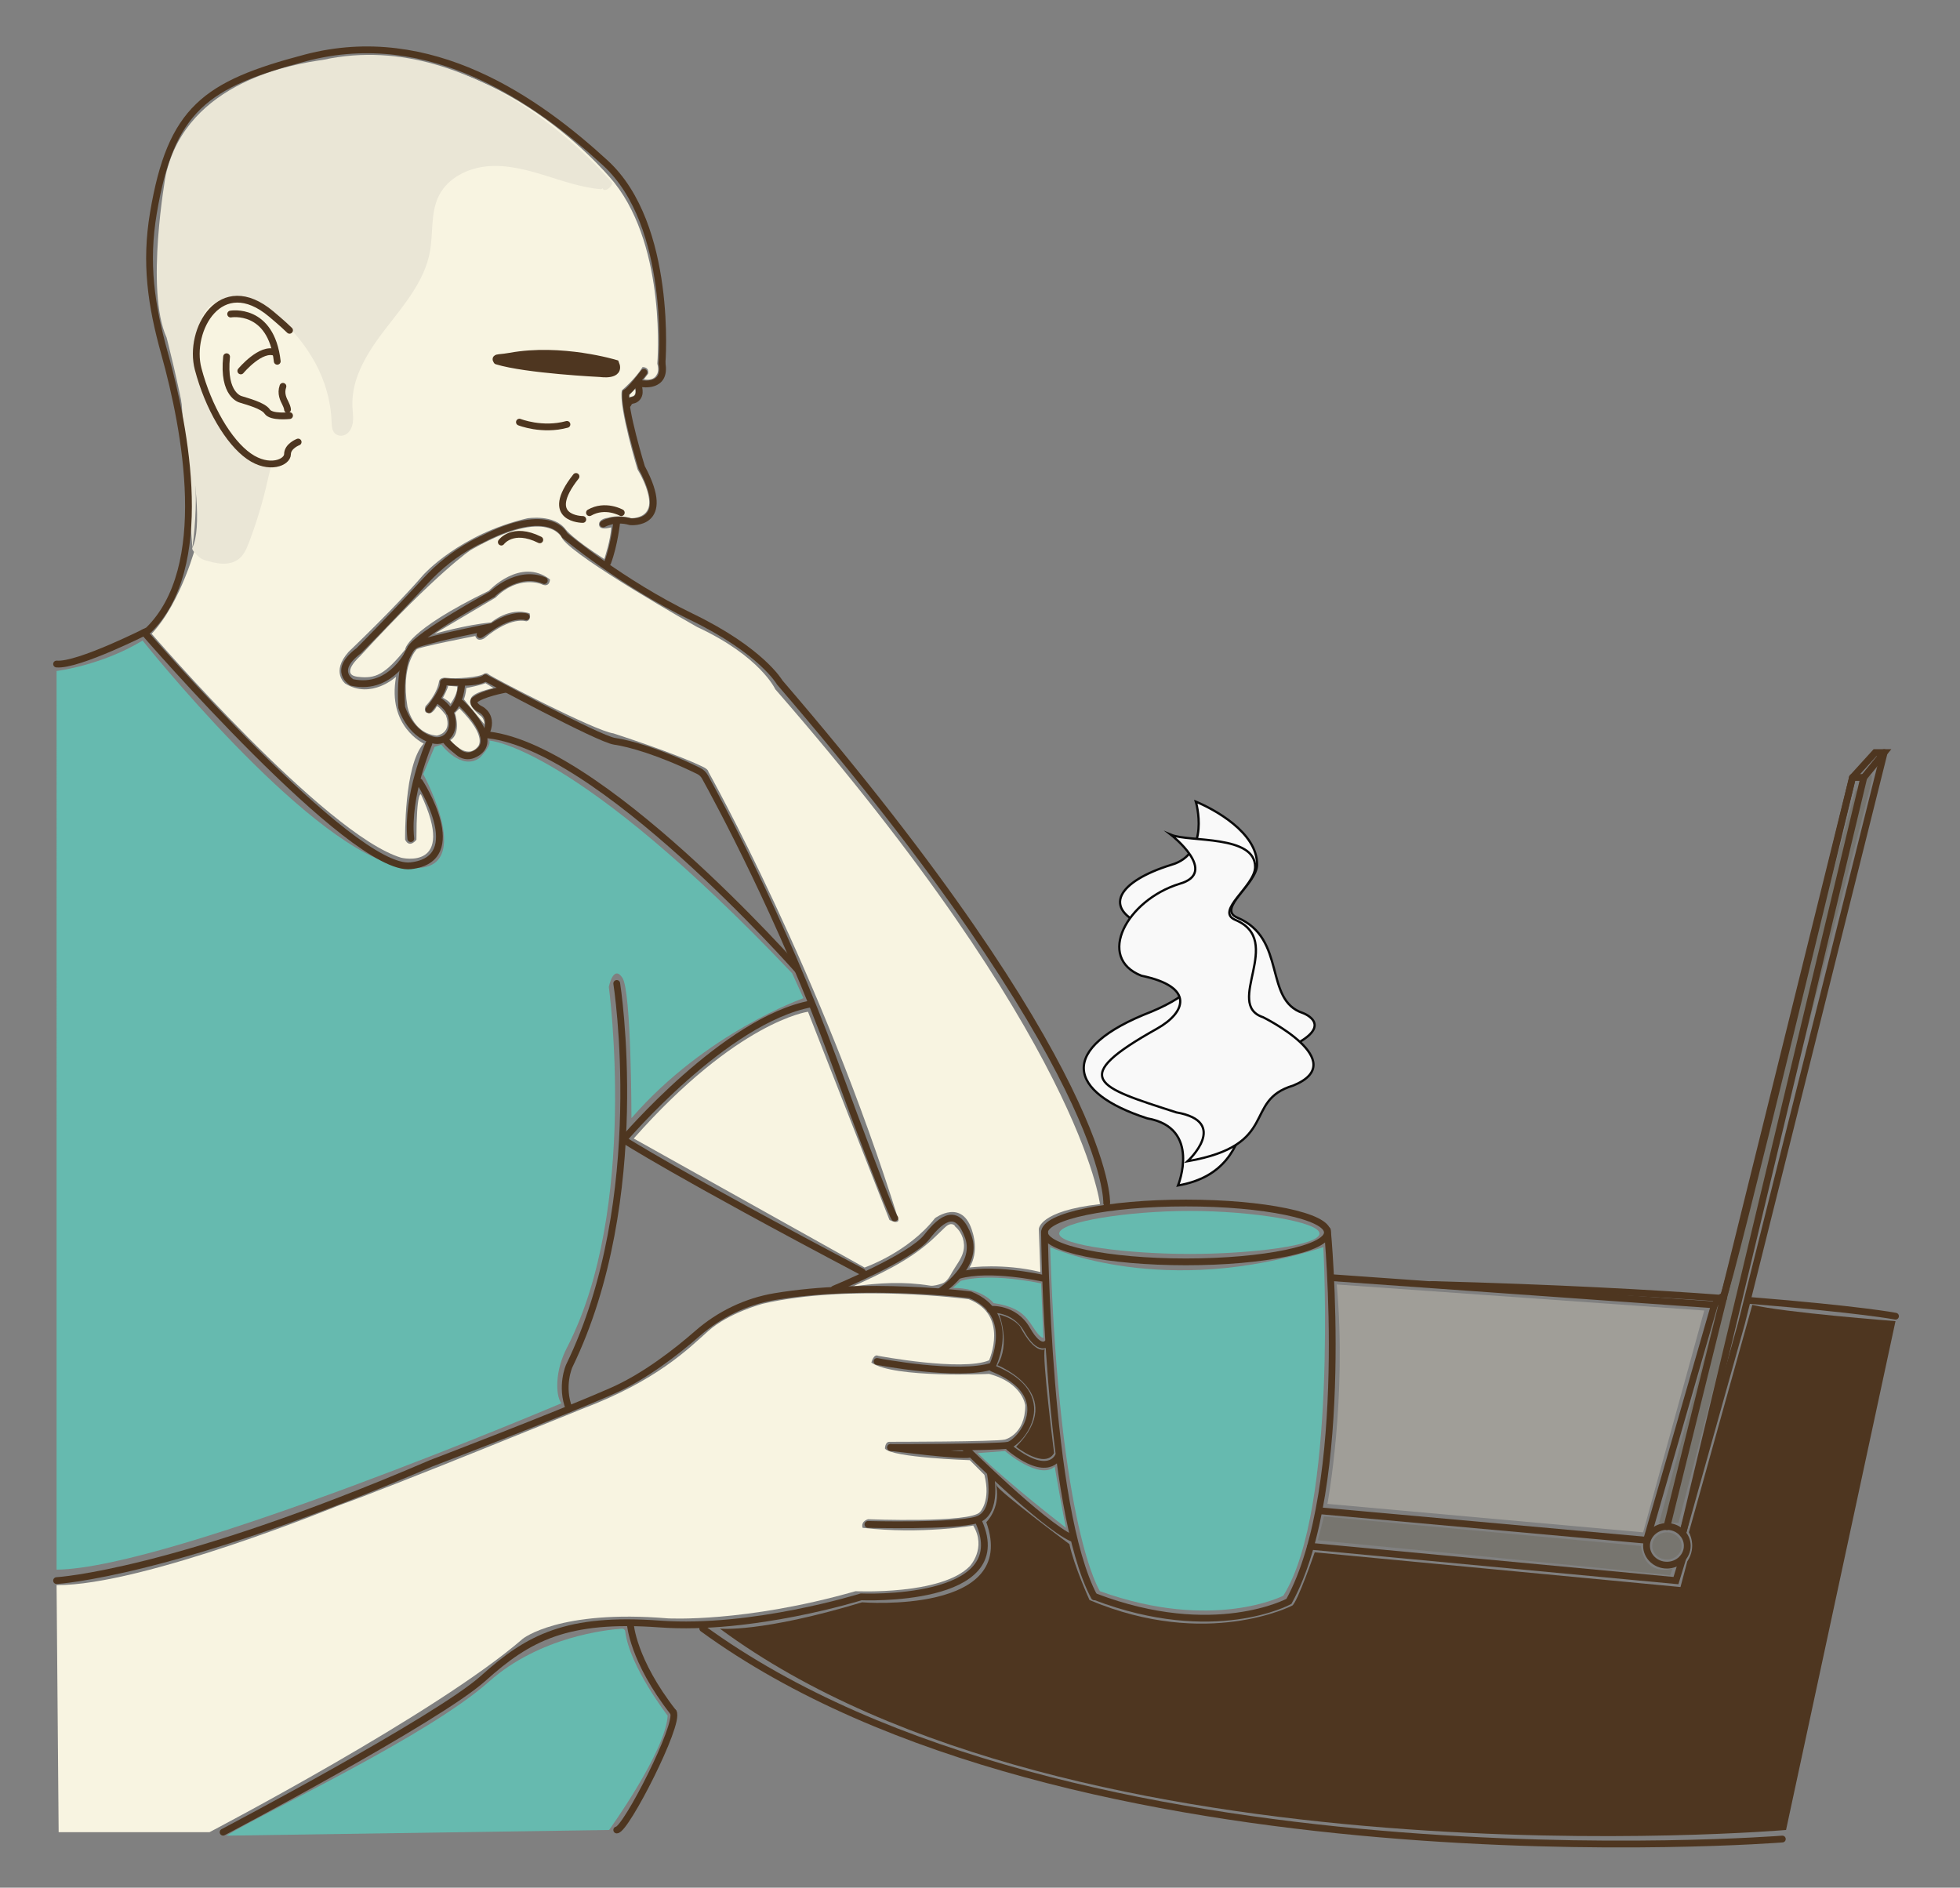 <?xml version="1.0" encoding="utf-8"?>
<!-- Generator: Adobe Illustrator 26.0.0, SVG Export Plug-In . SVG Version: 6.00 Build 0)  -->
<svg version="1.1" xmlns="http://www.w3.org/2000/svg" xmlns:xlink="http://www.w3.org/1999/xlink" x="0px" y="0px"
	 viewBox="0 0 866 834" style="enable-background:new 0 0 866 834;" xml:space="preserve">
<rect x="0" y="0" width="866" height="834" fill="#808080" stroke="none"/>
<style type="text/css">
	.st0{fill:none;}
	.st1{fill:#4E3620;}
	.st2{fill:#F8F4E1;}
	.st3{fill:#EAE6D6;}
	.st4{fill:#77756F;}
	.st5{fill:#A09E98;}
	.st6{fill:#66BAAF;}
	.st7{fill:none;stroke:#4E3620;stroke-width:3;stroke-linecap:round;stroke-miterlimit:10;}
	.st8{fill:#4E3620;stroke:#4E3620;stroke-width:3;stroke-linecap:round;stroke-miterlimit:10;}
	.st9{fill:#F9F9F9;stroke:#0A0A0A;stroke-miterlimit:10;}
	.st10{display:none;}
	.st11{display:inline;fill:#F9F9F9;stroke:#0A0A0A;stroke-miterlimit:10;}
</style>
<g id="table">
	<line class="st0" x1="857.71" y1="557.5" x2="846.02" y2="599.36"/>
	<path class="st1" d="M440.25,656.82c1.68,9.84-4.47,15.68-4.47,15.68c14.65,40.95-54.89,35.41-54.89,35.41
		c-44.67,13.51-62.8,11.65-62.8,11.65c156.82,115.89,471.05,88.93,471.05,88.93l48.36-224.8c0,0-49.58-3.82-63.26-7.2L746.21,677
		c0,0,3.72,6.21-0.71,12.84l-3,11.33l-161.61-15.35c0,0-7.71,22.32-9.95,23.55c0,0-37.68,19.45-89.55-2.46
		c0,0-6.87-15.13-8.89-24.71c0,0-31.61-23.59-32.11-25.88C439.89,654.02,440.25,656.82,440.25,656.82z"/>
	<path class="st1" d="M448.97,639.18c-0.06,0.06,12.75,10.06,16.77,2.77c0,0-5.45-42.79-4.11-45.84c0,0-4.28,2.57-10.98-10.12
		c0,0-2.73-3.66-9.12-5.17c0,0,4.98,13-0.83,22.33C440.7,603.16,472.15,615.75,448.97,639.18z"/>
</g>
<g id="body">
	<g>
		<path class="st2" d="M422,541.83c-0.36-0.86-1.49-1.16-2.39-0.91s-1.61,0.91-2.29,1.55c-2.16,2.06-4.27,4.18-6.51,6.15
			c-9.87,8.68-22.02,14.27-33.97,19.74c11.58-1.61,22.61-2.24,34.15-0.35c1.47,0.24,3.77-0.45,5.19-0.92
			c2.33-0.78,3.51-3.29,4.74-5.41c1.65-2.85,3.85-5.47,4.68-8.66c1.02-3.94-0.38-8.4-3.48-11.04"/>
	</g>
	<path class="st2" d="M159,290c0,0-9,8-1,9s12-1,21-12c0,0,0-8,37-26c0,0,14-15,27-5c0,0,0,4-4,2c0,0-10-4-20,6l-27,16
		c0,0,14-4,25-5c0,0,8-7,17-4c0,0,1,3-1.5,3.5c0,0-6.5-2.5-18.5,7.5c0,0-3,2-4-1c0,0-26,5-26,6c0,0-7,7-4,25c0,0,2,12,13,13
		c0,0,7-1,4-9s0,0,0,0s-3-4-4-4c0,0-2,4-4,3c0,0-2,0-1-3c0,0,5-5,6-11c0,0,0.22-2,3.61-1.5s14.19-0.21,16.29-1.86
		c0,0,1.1-0.64,2.1,0.36s47,25,55,26c0,0,28,9,40,15c0,0,2,1,2,2c0,0,50,89,84,198c0,0,0,2-4,0l-36-92c0,0-31,4-77,56l102,57
		c0,0,19.24-6.63,31.12-21.82c0,0,12.36-9.18,16.62,6.32c0,0,2.98,8.5-1.38,15.5c0,0,14.97-2.03,31.3,1.98L459,543c0,0,0-8,27-11
		c0,0-7.93-72-143.47-227.5c0,0-6.53-14.5-34.53-27.5c0,0-52.94-29.83-59.47-38.91c0,0-5.53-15.09-40.53,4.91
		C208,243,194,252,159,290"/>
	<path class="st2" d="M202,304c0,3-3,7-3,7c0-1-3.29-2.72-3.29-2.72S198,304,198,303l4,0.29V304z"/>
	<path class="st2" d="M199,327c0,0,7,9,12,3c0,0,5-4-8-17l-2,2C201,315,204,324,199,327z"/>
	<path class="st2" d="M214.5,301.81L218,304c0,0-10,2-10,5c0,0-2,2,4,7c0,0,2,1,2,4l-9-11c0,0,1-3,1-5
		C206,304,213,302.62,214.5,301.81z"/>
	<path class="st2" d="M92.55,809.47C92.55,809.47,193,757,231,724c0,0,16-13,64-9c0,0,34,2,83-12c0,0,38,1.85,50.5-11.07
		c0,0,7.5-7.93,1.5-17.93c0,0-22.71,4-48.86,1c0,0-1.14-2.59,2.36-3.8c0,0,45.5,1.8,49.5-3.2c0,0,4.88-4.8,1.94-16.4l-6.44-6.48
		c0,0-34.5-1.12-37.5-5.12c0,0,0-3,2-3c0,0,47,0,51-1c0,0,9-2.14,9-15.07c0,0-1-9.93-16-13.93c0,0-42,2-52-5c0,0,1-4,3-3
		c0,0,37,7,49,2c0,0,9-20-9-27c0,0-52-7-91,2c0,0-15,4-24,12s-22.76,22-55.88,34.5c0,0-87.12,35.5-107.12,42.5
		c0,0-87,35.62-125,35.31l0.91,109.16H92.55z"/>
	<path class="st2" d="M67,280c0,0,76.62,88.91,110.31,98.96c0,0,24.69,6.04,8.69-27.96c0,0-2-2-2,20c0,0-3,4-5,0
		c0,0-0.59-33,8.2-42.5c0,0-16.2-7.5-12.2-29.5c0,0-10.83,10.11-22.42,3.05c0,0-6.58-5.05,1.42-14.05c0,0,21-20,33-34
		c0,0,16-18,46-25c0,0,12-2,17,5c0,0,3,4,17,13c0,0,3-9,3-14c0,0-4.15,1.26-5.07-0.37c-0.93-1.63,0.48-3.55,3.76-3.89
		c0,0,4.13-1.52,10.2,0.19c0,0,9.08,0.31,7.88-8.47c0,0-0.45-5.42-5.06-13c0,0-8.36-27.58-6.96-34.99c0,0,6.07-5.15,9.12-10.26
		c0,0,2.98-0.28,2.53,2.86l-1.91,2.51c0,0,4.18,1.04,5.71-2.09c0,0,1.16-1.47,0.22-4.83c0,0,4.25-50.43-18.89-79.84
		c0,0-44.83-56.91-109.9-55.23l-80.72,97.38l-4.14,29.74c0,0,15.98,68.87,9.95,87.76C86.73,240.47,80.19,266.03,67,280z"/>
	<path class="st2" d="M278.14,174.45v1.05c0,0,1.71-0.42,2.12-0.84c0,0,0.75-0.66,0.39-2.87
		C280.65,171.8,278.29,174.39,278.14,174.45z"/>
</g>
<g id="head">
	<g>
		<path class="st3" d="M85,242c3.17-23.26,1.33-44.4-5-67"/>
	</g>
	<g>
		<path class="st3" d="M85,242c-0.46,0.94,1.44,2.52,2.36,3.55c0.67,0.74,1.97,1.59,2.93,1.87c2.53,0.73,5.09,1.48,7.72,1.61
			c2.59,0.13,5.29-0.4,7.36-1.96c2.38-1.8,3.6-4.7,4.66-7.48c3.45-9.05,6.23-18.35,8.32-27.81L120,205
			c-3.4,1.73-5.99,0.11-9.13-2.09c-2.9-2.03-5.39-4.59-7.29-7.58C99.04,188.2,95.51,183.89,92,176c-4.1-9.21-6.13-15.99-5-26
			s3.77-16.86,14-18c9-1,14.34,1,21,7c14.14,12.74,23.77,28.34,24.51,47.36c0.08,2.06,0.18,4.38,2.04,5.57
			c1.85,1.18,4.31,0.53,5.67-1.19c2.55-3.22,1.69-7.18,1.5-10.92c-0.66-13,7.06-24.82,15.04-35.09
			c7.98-10.28,16.86-20.72,19.19-33.52c1.52-8.33,0.19-17.38,4.05-24.92c3.93-7.66,12.62-12,21.19-12.8
			c8.57-0.8,17.13,1.4,25.36,3.94c8.23,2.54,16.44,5.47,25.02,6.17l0.73-0.42c0.53,2.02,4.06-0.33,4.19-2.42
			c0,0-57.55-69.62-127.75-54.32c-2.6,0.57,2.63-0.38,0,0c-12.89,1.87-60.11,9.34-69.51,50.87c0,0-9.17,50.96,0.38,71.82
			C73.61,149.12,93.4,224.67,85,242z"/>
	</g>
</g>
<g id="computer">
	<g>
		<path class="st4" d="M733,673c19.88-71.68,70.05-264.43,88-328c-3.99,15.4,9.91-15.24,5,4c-15.39,60.31-68.85,264.01-84.38,323.77
			"/>
	</g>
	<g>
		<path class="st4" d="M789.14,484.44c2.24-8.63,4.47-17.25,6.71-25.88c-0.83,5.04-2.23,10.01-3.62,14.94
			C791.2,477.15,790.17,480.79,789.14,484.44z"/>
	</g>
	<g>
		<path class="st4" d="M812.01,396.19c-5.39,20.79-10.77,41.58-16.16,62.37c0.46-2.81,0.75-5.63,0.76-8.48
			c0.03-7.44-1.77-15.28,1.27-22.07L812.01,396.19z"/>
	</g>
	<ellipse class="st4" cx="736.5" cy="683" rx="6.5" ry="6"/>
	<path class="st5" d="M586.5,664.42c0,0,8.74-46.42,4.12-96.92L753,579l-27,98L586.5,664.42z"/>
	<path class="st4" d="M585,670l-2.76,10.5c0,0,139.64,13.5,155.7,15.5l1.06-3c0,0-12,4-14-10L585,670z"/>
</g>
<g id="shirt__x26__coffee">
	<path class="st6" d="M583,545c0,5.25-30.04,9-57.23,9c-27.19,0-57.77-3.75-57.77-9s30.59-10,57.77-10
		C552.96,535,583,539.75,583,545z"/>
	<path class="st6" d="M464,551c0,0,50,23,120.7,0c0,0,6.3,116-17.7,154c0,0-31,16-81-2C486,703,468,676,464,551z"/>
	<path class="st6" d="M466,648c0,0,4,23,5,27c0,0-26-20-39-33l12.05-0.92C444.05,641.08,459,654,466,648z"/>
	<path class="st6" d="M460,567l1,24c0,0-1.08,0.72-4.54-4.64S450,577.42,439,575.71c0,0-5-6.71-18-6.71l3.46-3.07
		C424.46,565.93,435,562,460,567z"/>
	<path class="st6" d="M269.12,808.5c0,0,24.88-34.5,25.88-50.5c0,0-16.88-21.76-18.76-37.26c-0.09-0.71-0.72-1.22-1.43-1.17
		C268.26,720,238.47,723.03,216,743c-27,24-98,57-116,68L269.12,808.5z"/>
	<path class="st6" d="M25,296.45c0,0,20-2.45,38-13.45c0,0,70.31,88.29,111,99s13-40,13-40l5-12l3-1c0,0,8.83,11.7,16.91,5.85
		c0,0,5.41-5.47,4.25-7.66c0,0,37.84,1.81,133.84,102.81l5,11c0,0-43,15-76,53c0,0,0-56-4-62s-6,4-6,4s13.3,97.85-18.44,159.29
		c-2.53,4.89-4.13,10.24-4.32,15.74c-0.12,3.34,0.26,6.71,1.76,8.96c0,0-172,72.98-223,73.49V296.45z"/>
</g>
<g id="contorno">
	<ellipse class="st7" cx="524" cy="544.5" rx="62.5" ry="13"/>
	<path class="st7" d="M483.5,705.5c-21-39-22-161-22-161"/>
	<path class="st7" d="M586.5,543.5c0,0,11,113-17,164c0,0-32.96,18-85.48-2"/>
	<path class="st7" d="M368.5,569.5c0,0,34-14,41-23s13.71-13,18.36,0s-12.36,24-12.36,24"/>
	<path class="st7" d="M393.5,639.5c0,0,47,0,52-1s23-22-7-34"/>
	<path class="st7" d="M393.5,639.5c0,0,31,4,35,3"/>
	<path class="st7" d="M383.5,673.5c0,0,38,1,48-2s6-21,6-21"/>
	<path class="st7" d="M426.14,639.5c0,0,34.36,34,47.36,40"/>
	<path class="st7" d="M467.5,643.5c0,0-4.21,10-21.61-4"/>
	<path class="st7" d="M460.5,564.68c0,0-23-5.18-37-1.18"/>
	<path class="st7" d="M437.5,578.5c0,0,10.59-1.07,16.3,8.96c5.7,10.04,8.95,5.97,8.95,5.97"/>
	<path class="st7" d="M25,698.32c0,0,51.5-2.82,165.5-51.82c0,0,55-21,80-32c14.32-6.3,28.32-17.2,37.66-25.36
		c9.71-8.48,21.56-14.19,34.27-16.31c40.22-6.72,86.23-0.77,86.23-0.77c21.16,8.56,9.84,31.44,9.84,31.44c-15,5-51-2-51-2"/>
	<path class="st7" d="M98.57,809.47c0,0,94.93-49.97,114.93-67.97s37-27,78-24s89-12,89-12s68,3,52-33"/>
	<polyline class="st7" points="743.5,688.5 740.5,698.32 579.09,683.16 	"/>
	<line class="st7" x1="583.5" y1="667.5" x2="727.5" y2="680.5"/>
	<line class="st7" x1="736.5" y1="674.5" x2="818.5" y2="343.5"/>
	<path class="st7" d="M588.5,564.5l169,12c0,0,2-3,4-4s57-229,57-229l10-11h4l-9,11l-80,334"/>
	<path class="st7" d="M756.93,578.47"/>
	<path class="st7" d="M212.5,238.5c31-16,37-2,37-2s25,21,56,36s39,29,39,29c147,171,144.48,230,144.48,230"/>
	<path class="st7" d="M275.5,503.5c0,0,23.1,14.97,105.55,58.48"/>
	<path class="st7" d="M214.5,299.5c0,0,50,27,57,28c6.77,0.97,20.08,4.74,37.22,13.12c1.17,0.57,2.13,1.49,2.76,2.63
		c5.55,10.01,33.7,61.9,57.02,125.43c26,70.82,26.86,69.51,26.86,69.51"/>
	<path class="st7" d="M257.5,229.5c0,0-18,0-3-19"/>
	<path class="st7" d="M274.5,226.5c0,0-7.09-4-14.05,0"/>
	<path class="st7" d="M266.5,231.5c0,0,5-3,12-1c0,0,19,2,5-24c0,0-8-26-7-33"/>
	<path class="st7" d="M250.5,180.5"/>
	<path class="st7" d="M25,293.37c9.5,0.87,40.5-14.87,40.5-14.87c28.33-27.62,16.53-88.87,7.23-122.24
		c-6-21.54-8.66-40.04-4.96-62.08c7.72-46.03,22.99-56.96,67.26-68.62C190.41,10.96,237.5,44.5,267.48,72.01
		s25.02,88.49,25.02,88.49"/>
	<path class="st7" d="M131.73,195.29c0,0-4.7,1.79-4.7,5.38s-8.08,7.18-17.05,0.9c-8.97-6.28-17.95-21.54-22.44-38.59
		c-4.49-17.05,9.87-43.08,32.31-24.23c0,0,5.38,4.49,8.08,7.18"/>
	<path class="st7" d="M127.93,183.62c0,0-8.08,0.9-9.87-1.79s-8.97-4.49-11.67-5.38c0,0-8.08-1.79-6.28-18.85"/>
	<path class="st7" d="M106.4,163.88c0,0,8.97-10.77,15.26-8.08"/>
	<path class="st7" d="M101.91,138.75c0,0,17.85-3.12,20.59,20.87"/>
	<path class="st7" d="M127.04,180.93c0,0,0-0.9-0.9-2.69s-2.26-4.34-1.13-7.56"/>
	<path class="st7" d="M284.5,164.5c0,0-6,8-8,9"/>
	<path class="st7" d="M352.5,428.5c0,0-89-101-139-104"/>
	<path class="st7" d="M189.5,328.5c0,0-10,23-8,42"/>
	<path class="st7" d="M185.37,345.47c0,0,22.13,34.03-3.87,37.03S63.7,279.4,63.7,279.4"/>
	<path class="st7" d="M272.5,434.5c0,0,15,95-21,169c0,0-4,9,0,19"/>
	<path class="st7" d="M787.5,812.5c0,0-315,25-477-93"/>
	<path class="st7" d="M641.5,821.5"/>
	<path class="st7" d="M297.5,756.5c-18-23-19-39-19-39"/>
	<ellipse class="st7" cx="736.5" cy="682.95" rx="9" ry="8.55"/>
	<line class="st7" x1="757.5" y1="576.5" x2="727.5" y2="680.5"/>
	<path class="st7" d="M229.5,186.5c0,0,10,4,21,1"/>
	<path class="st7" d="M277.5,178.5c0,0,0.44-1.44,1.99-1.66c1.65-0.23,2.86-1.69,2.94-3.35c0.07-1.32-0.13-2.76-0.93-3.99"/>
	<path class="st7" d="M283.5,169.5c0,0,11,2,9-9"/>
	<path class="st8" d="M219.61,159.53c-1.04-1.09-0.16-1.43,0.85-1.53c1.61-0.15,3.21-0.33,4.8-0.62
		c22.82-4.18,46.79,3.12,46.79,3.12c2.54,6-6.75,4.57-6.75,4.57s-32.8-1.57-45.8-5.57"/>
	<path class="st7" d="M272.5,230.5c0,0-1,10-4,18"/>
	<path class="st7" d="M181.5,286.5c0,0-8,19-26,15c0,0-9-5,3-14c0,0,12.38-12.38,29.66-31.02c5.9-6.37,12.74-11.81,20.35-16
		c1.53-0.84,2.92-1.55,3.99-1.97"/>
	<path class="st7" d="M217.5,262.5c0,0-33,18-36,24"/>
	<path class="st7" d="M221.5,239.5c0,0,5-7,17-1"/>
	<path class="st7" d="M217.5,262.5c0,0,11-11,23-6"/>
	<path class="st7" d="M200.01,260.5"/>
	<path class="st7" d="M203.5,310.5c0,0,19.08,17.34,5.55,22.96c-2.21,0.92-4.73,0.47-6.52-1.11c-1.44-1.26-4.23-3.15-6.03-5.85"/>
	<path class="st7" d="M223.5,304.5c0,0-11,2-14,5"/>
	<path class="st7" d="M209.5,309.5c0,0-1,2,3,4c0,0,6,3,2,11"/>
	<path class="st7" d="M272.5,808.5c4,0,28-47,25-52"/>
	<polyline class="st7" points="832.5,332.5 769.5,584.5 743.84,676.1 	"/>
	<line class="st7" x1="823.5" y1="343.5" x2="818.5" y2="343.5"/>
	<path class="st7" d="M204.03,302.05c0,0-0.53,9.45-5.53,12.45"/>
	<path class="st7" d="M196.5,301.2c0,0,14,1.3,18-1.7"/>
	<path class="st7" d="M189.5,313.5c0,0,6.81-8.04,6.41-12.02"/>
	<path class="st7" d="M193.82,309.5c0,0,4.68,3,5.68,7c0.93,3.73,0.1,6.28-1.03,7.97c-1.57,2.33-4.54,3.21-7.25,2.47
		c-10.4-2.83-13.72-14.44-13.72-14.44s-2-25,7-28c0.11-0.04,0.22-0.07,0.34-0.11c9.22-3,31.66-7.41,31.66-7.41s-10,7.52,0,0.52
		s16-5,16-5"/>
	<path class="st7" d="M275.5,503.5c0,0,45-53,83-60"/>
	<path class="st7" d="M761.49,573.64c-31.77-2.36-74.09-4.67-128.99-6.14"/>
	<path class="st7" d="M837.5,581.5c0,0-14.88-2.94-64.83-6.99"/>
</g>
<g id="humo">
	<g id="_x31_">
		<path class="st9" d="M520.5,523.75c0,0,10.4-25.46-13.53-29.63c-35.34-11.39-40.27-30.93,1.9-47.21
			c36.72-15.44,21.25-32.72-2.45-37.6c-20.14-7.94-12.3-19.94,10.95-27.18c17.78-4.98,10.99-27.96,10.99-27.96
			c7.98,3.32,27.27,13.59,27.06,27.95c-0.12,8.41-17.97,19.43-8.75,23.29c22.03,9.23,11.53,36.39,28.96,42.14
			c0,0,16.66,5.98-9.5,16.67C543.55,470.96,561.72,516.53,520.5,523.75z"/>
	</g>
	<g id="_x32_" class="st10">
		<path class="st11" d="M521.03,519.51c0,0,6.74-22.69-10.73-39.56c-12.75-12.3-54.41-22.03-12.24-38.31
			c36.72-15.44,33.71-31.61,10.01-36.49c-20.14-7.94-24.76-21.05-1.51-28.3c17.78-4.98,1.62-22.68,1.62-22.68
			c7.98,3.32,36.63,8.32,36.42,22.68c-0.12,8.41,0.98,18.85,10.2,22.72c22.03,9.23-7.42,36.96,10.01,42.72
			c0,0,28.23,19.49,2.07,30.18C544.3,479.19,567.59,515.04,521.03,519.51z"/>
	</g>
	<g id="_x33_" class="st10">
		<path class="st11" d="M539.21,523.19c0,0-13.21-24.12,10.09-30.97c33.82-15.32,36.51-35.29-7.23-46.69
			c-38.24-11.19-24.82-30.1-1.82-37.64c19.11-10.17,9.96-21.2-13.96-25.77c-18.23-2.94-14.08-26.54-14.08-26.54
			c-7.55,4.2-25.55,16.59-23.72,30.83c1.07,8.34,20.05,17.27,11.33,22.15c-20.85,11.67-7.34,37.46-24,45.15
			c0,0-15.88,7.83,11.33,15.49C510.33,473.35,497.43,520.68,539.21,523.19z"/>
	</g>
	<g id="_x34_" class="st10">
		<path class="st11" d="M535.28,521.65c0,0-8.65-34.18,14.65-41.03c33.82-15.32,52.52-31.08,8.78-42.48
			c-38.24-11.19-27.97-17.13-4.98-24.66c19.11-10.17,9.35-20.31-14.57-24.88c-18.23-2.94-1.9-26.94-1.9-26.94
			c-7.55,4.2-50.8,27.87-48.97,42.12c1.07,8.34,18.41,15.86,16.81,27.43c-1.07,7.76-3.69,6.62-8.16,8.19
			c-41.75,14.61-10.55,36.57,4.58,40.89c1.28,0.37,13.16,0.84,14.53,1.23C539.23,485.65,493.5,519.14,535.28,521.65z"/>
	</g>
	<g id="_x35_">
		<path class="st9" d="M524.72,513.04c0,0,18.94-17.41-4.98-21.58c-35.34-11.39-47.92-14.9-8.5-37.01
			c12.76-7.16,16.77-18.49-6.93-23.37c-20.14-7.94-6.48-33.34,16.77-40.58c17.78-4.98-3.69-21.69-3.69-21.69
			c7.98,3.32,37.38-0.05,37.17,14.31c-0.12,8.41-17.97,19.43-8.75,23.29c22.03,9.23-5.15,37.25,12.27,43.01
			c0,0,39.47,19.49,13.3,30.19C548.83,486.35,565.95,505.82,524.72,513.04z"/>
	</g>
</g>
</svg>
